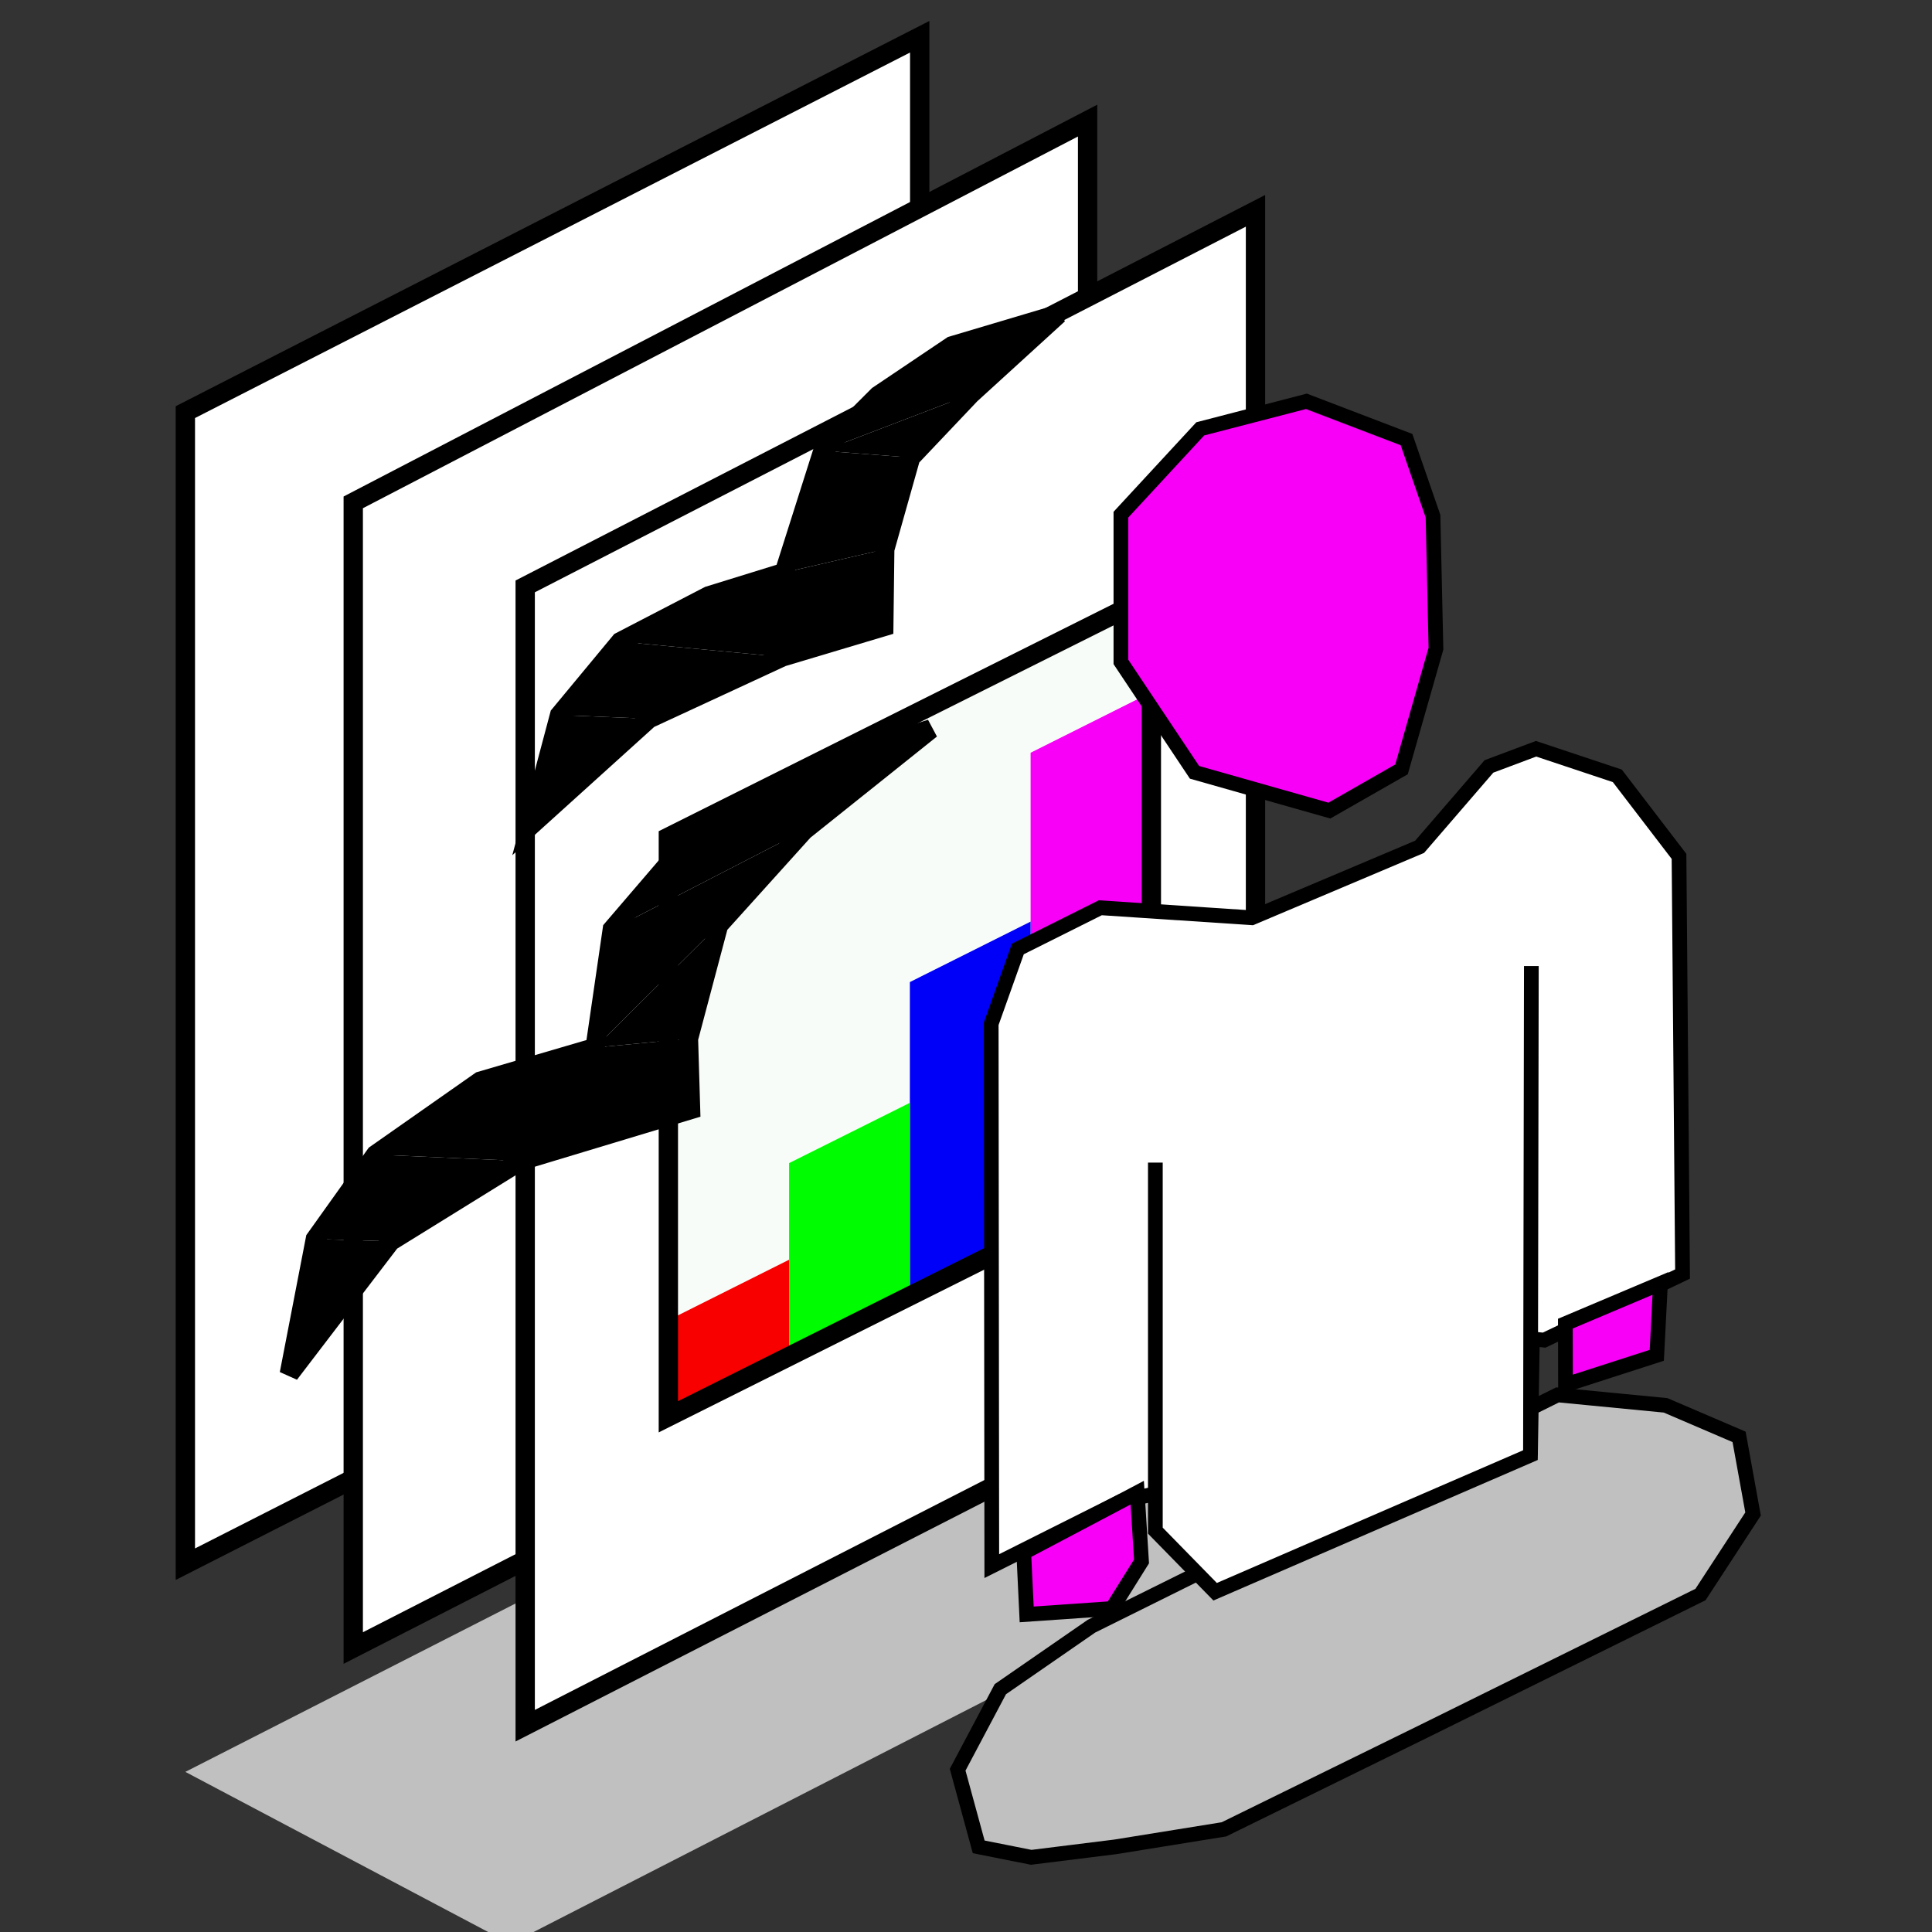 <?xml version="1.0" encoding="UTF-8" standalone="no"?>
<svg
   xmlns:dc="http://purl.org/dc/elements/1.1/"
   xmlns:cc="http://creativecommons.org/ns#"
   xmlns:rdf="http://www.w3.org/1999/02/22-rdf-syntax-ns#"
   xmlns:svg="http://www.w3.org/2000/svg"
   xmlns="http://www.w3.org/2000/svg"
   xmlns:sodipodi="http://sodipodi.sourceforge.net/DTD/sodipodi-0.dtd"
   xmlns:inkscape="http://www.inkscape.org/namespaces/inkscape"
   width="50pt"
   height="50pt"
   viewBox="0 0 50 50"
   xml:space="preserve"
   id="svg2"
   version="1.1"
   inkscape:version="0.91 r13725"
   sodipodi:docname="application-vnd.ms-powerpoint.presentation.macroEnabled.12.svg"><rect x="0" y="0" width="50" height="50" fill="#333333" stroke="none"/><defs
     id="defs27" /><sodipodi:namedview
     pagecolor="#ffffff"
     bordercolor="#666666"
     borderopacity="1"
     objecttolerance="10"
     gridtolerance="10"
     guidetolerance="10"
     inkscape:pageopacity="0"
     inkscape:pageshadow="2"
     inkscape:window-width="529"
     inkscape:window-height="859"
     id="namedview25"
     showgrid="false"
     inkscape:zoom="3.776"
     inkscape:cx="31.287345"
     inkscape:cy="31.268362"
     inkscape:window-x="1067"
     inkscape:window-y="39"
     inkscape:window-maximized="0"
     inkscape:current-layer="svg2" /><g
     transform="matrix(0.5,0,0,0.5,-6.203,0.416)"
     id="g4-0"><g
       id="Icon Shadow"
       style="clip-rule:nonzero;fill:#c0c0c0;fill-opacity:1;fill-rule:nonzero;stroke:none;stroke-miterlimit:4"><path
         inkscape:connector-curvature="0"
         d="M 38.83,99.78 22,90.88 60.55,71.22 77.82,79.8 Z"
         id="path7-9" /></g><g
       id="Paper Sheet 1"
       style="clip-rule:nonzero;fill:#ffffff;fill-opacity:1;stroke:#000000;stroke-miterlimit:4"><path
         inkscape:connector-curvature="0"
         d="M 22,80.13 22,20.5 60.01,1.07 l 0,59.73 z"
         id="path10" /></g><g
       id="Paper Sheet 2"
       style="clip-rule:nonzero;fill:#ffffff;fill-opacity:1;stroke:#000000;stroke-miterlimit:4"><path
         inkscape:connector-curvature="0"
         d="m 30.69,84.47 0,-59.3 38.01,-19.76 0,59.62 z"
         id="path13" /></g><g
       id="Third Sheet of Paper -- Closed"
       style="clip-rule:nonzero;fill:#ffffff;fill-opacity:1;stroke:#000000;stroke-miterlimit:4"><path
         inkscape:connector-curvature="0"
         d="m 39.59,88.49 0,-58.97 37.8,-19.44 0,59.08 z"
         id="path16" /></g><g
       id="Path_1"
       style="clip-rule:nonzero;fill:#f8fcf8;fill-opacity:1;fill-rule:nonzero;stroke:none;stroke-miterlimit:4"><path
         inkscape:connector-curvature="0"
         d="m 47,42.5 0,30 L 72,60 72,30 Z"
         id="path19" /></g><g
       id="Path_2-5"
       style="clip-rule:nonzero;fill:#f800f8;fill-opacity:1;fill-rule:nonzero;stroke:none;stroke-miterlimit:4"><path
         inkscape:connector-curvature="0"
         d="M 65.75,63.13 72,60 72,35 65.75,38.13 Z"
         id="path22" /></g><g
       id="Path_3"
       style="clip-rule:nonzero;fill:#0000f8;fill-opacity:1;fill-rule:nonzero;stroke:none;stroke-miterlimit:4"><path
         inkscape:connector-curvature="0"
         d="m 59.5,66.25 6.25,-3.12 0,-16.26 L 59.5,50 Z"
         id="path25" /></g><g
       id="Path_4"
       style="clip-rule:nonzero;fill:#00fc00;fill-opacity:1;fill-rule:nonzero;stroke:none;stroke-miterlimit:4"><path
         inkscape:connector-curvature="0"
         d="m 53.25,69.37 6.25,-3.12 0,-10 -6.25,3.12 z"
         id="path28" /></g><g
       id="Path_5"
       style="clip-rule:nonzero;fill:#f80000;fill-opacity:1;fill-rule:nonzero;stroke:none;stroke-miterlimit:4"><path
         inkscape:connector-curvature="0"
         d="m 47,72.5 6.25,-3.13 0,-5 L 47,67.5 Z"
         id="path31" /></g><g
       id="g33"
       style="clip-rule:nonzero;fill:#000000;fill-opacity:1;fill-rule:nonzero;stroke:none;stroke-miterlimit:4"><path
         inkscape:connector-curvature="0"
         d="m 54.01,42.16 6.58,-5.26 -5.06,1.59 -6.98,3.59 -4.45,5.19 z"
         id="path35" /></g><g
       id="Path_6"
       style="clip-rule:nonzero;fill:#000000;fill-opacity:1;fill-rule:nonzero;stroke:none;stroke-miterlimit:4"><path
         inkscape:connector-curvature="0"
         d="m 49.6,47.05 4.41,-4.89 -9.91,5.11 -0.89,6.12 z"
         id="path38" /></g><g
       id="Path_7"
       style="clip-rule:nonzero;fill:#000000;fill-opacity:1;fill-rule:nonzero;stroke:none;stroke-miterlimit:4"><path
         inkscape:connector-curvature="0"
         d="m 48.04,52.93 1.56,-5.88 -6.39,6.34 z"
         id="path41" /></g><g
       id="Path_8-6"
       style="clip-rule:nonzero;fill:#000000;fill-opacity:1;fill-rule:nonzero;stroke:none;stroke-miterlimit:4"><path
         inkscape:connector-curvature="0"
         d="m 39.34,59.26 8.81,-2.66 -0.11,-3.67 -4.83,0.46 -5.94,1.74 -5.42,3.8 z"
         id="path44" /></g><g
       id="Path_9-0"
       style="clip-rule:nonzero;fill:#000000;fill-opacity:1;fill-rule:nonzero;stroke:none;stroke-miterlimit:4"><path
         inkscape:connector-curvature="0"
         d="m 32.62,63.42 6.72,-4.16 -7.49,-0.33 -3.12,4.37 z"
         id="path47" /></g><g
       id="Path_10-7"
       style="clip-rule:nonzero;fill:#000000;fill-opacity:1;fill-rule:nonzero;stroke:none;stroke-miterlimit:4"><path
         inkscape:connector-curvature="0"
         d="M 32.62,63.42 28.73,63.3 27.38,70.28 Z"
         id="path50" /></g><g
       id="Path_11"
       style="clip-rule:nonzero;fill:none;fill-opacity:1;stroke:#000000;stroke-miterlimit:4"><path
         inkscape:connector-curvature="0"
         d="m 27.38,70.28 5.24,-6.86 6.72,-4.16 8.81,-2.66 -0.11,-3.67 1.56,-5.88 4.41,-4.89 6.58,-5.26 -5.06,1.59 -6.98,3.59 -4.45,5.19 -0.89,6.12 -5.94,1.74 -5.42,3.8 -3.12,4.37 z"
         id="path53" /></g><g
       id="Path_12"
       style="clip-rule:nonzero;fill:#000000;fill-opacity:1;fill-rule:nonzero;stroke:none;stroke-miterlimit:4"><path
         inkscape:connector-curvature="0"
         d="m 62.64,19.58 4.55,-4.15 -5.51,1.64 -3.82,2.57 L 55,22.5 Z"
         id="path56" /></g><g
       id="Path_13"
       style="clip-rule:nonzero;fill:#000000;fill-opacity:1;fill-rule:nonzero;stroke:none;stroke-miterlimit:4"><path
         inkscape:connector-curvature="0"
         d="M 59.54,22.85 62.64,19.58 55,22.5 Z"
         id="path59" /></g><g
       id="Path_14"
       style="clip-rule:nonzero;fill:#000000;fill-opacity:1;fill-rule:nonzero;stroke:none;stroke-miterlimit:4"><path
         inkscape:connector-curvature="0"
         d="M 58.2,27.6 59.54,22.85 55,22.5 53,28.8 Z"
         id="path62" /></g><g
       id="Path_15"
       style="clip-rule:nonzero;fill:#000000;fill-opacity:1;fill-rule:nonzero;stroke:none;stroke-miterlimit:4"><path
         inkscape:connector-curvature="0"
         d="m 52.9,33.17 5.25,-1.57 0.05,-4 -5.2,1.2 -3.91,1.21 -4.57,2.37 z"
         id="path65" /></g><g
       id="Path_16"
       style="clip-rule:nonzero;fill:#000000;fill-opacity:1;fill-rule:nonzero;stroke:none;stroke-miterlimit:4"><path
         inkscape:connector-curvature="0"
         d="m 45.99,36.37 6.91,-3.2 -8.38,-0.79 -3.15,3.8 z"
         id="path68" /></g><g
       id="Path_17"
       style="clip-rule:nonzero;fill:#000000;fill-opacity:1;fill-rule:nonzero;stroke:none;stroke-miterlimit:4"><path
         inkscape:connector-curvature="0"
         d="m 45.99,36.37 -4.62,-0.19 -1.53,5.75 z"
         id="path71" /></g><g
       id="Path_18"
       style="clip-rule:nonzero;fill:none;fill-opacity:1;stroke:#000000;stroke-miterlimit:4"><path
         inkscape:connector-curvature="0"
         d="m 39.84,41.93 6.15,-5.56 6.91,-3.2 5.25,-1.57 0.05,-4 1.34,-4.75 3.1,-3.27 4.55,-4.15 -5.51,1.64 -3.82,2.57 -2.86,2.86 -2,6.3 -3.91,1.21 -4.57,2.37 -3.15,3.8 z"
         id="path74" /></g><g
       id="g76"
       style="clip-rule:nonzero;fill:none;fill-opacity:1;stroke:#000000;stroke-miterlimit:4"><path
         inkscape:connector-curvature="0"
         d="m 47,42.5 0,30 L 72,60 72,30 Z"
         id="path78" /></g></g><g
     transform="matrix(0.381,0,0,0.381,15.674,10.31)"
     id="g4"><g
       id="Path_0"
       style="clip-rule:nonzero;fill:#c0c0c0;fill-opacity:1;stroke:#000000;stroke-miterlimit:4"><path
         inkscape:connector-curvature="0"
         d="M 55.57,90.54 42,97.2 34.62,98.39 28.91,99.1 25.34,98.39 23.91,93.15 26.81,87.68 33,83.4 64.66,67.69 72,68.4 l 4.99,2.14 0.95,5.24 -3.57,5.47 z"
         id="path7" /></g><g
       id="g9"
       style="clip-rule:nonzero;fill:#ffffff;fill-opacity:1;stroke:#000000;stroke-miterlimit:4"><path
         inkscape:connector-curvature="0"
         d="m 60,25 3.2,-1.2 5.52,1.84 4.19,5.47 0.24,28.37 -9.4,4.49 -0.8,-0.08 -0.13,7.89 -21.42,9.28 -4.06,-4.15 0,-25 0,22.49 -2.34,0.52 -8.77,4.4 -0.04,-36.84 1.81,-5.08 5.6,-2.8 10.29,0.68 11.4,-4.82 z"
         id="path11" /></g><g
       id="Path_2"
       style="clip-rule:nonzero;fill:#f800f8;fill-opacity:1;stroke:#000000;stroke-miterlimit:4"><path
         inkscape:connector-curvature="0"
         d="m 56.2,8 0.2,9 -2.34,8.2 L 49.16,28 40,25.4 35,17.9 35,7.9 40.39,2.07 47.6,0.2 54.4,2.8 Z"
         id="path14" /></g><g
       id="Path_8"
       style="clip-rule:nonzero;fill:#f800f8;fill-opacity:1;stroke:#000000;stroke-miterlimit:4"><path
         inkscape:connector-curvature="0"
         d="m 28.4,78.4 7.71,-4.07 0.29,4.67 -2,3.2 -5.8,0.4 z"
         id="path17" /></g><g
       id="Path_9"
       style="clip-rule:nonzero;fill:#f800f8;fill-opacity:1;stroke:#000000;stroke-miterlimit:4"><path
         inkscape:connector-curvature="0"
         d="M 65.19,62.85 71.65,60.12 71.4,65 65.2,67 Z"
         id="path20" /></g><g
       id="Path_10"
       style="clip-rule:nonzero;fill:none;fill-opacity:1;stroke:#000000;stroke-miterlimit:4"><path
         inkscape:connector-curvature="0"
         d="M 62.82,71.78 62.88,38.56"
         id="path23" /></g></g></svg>
